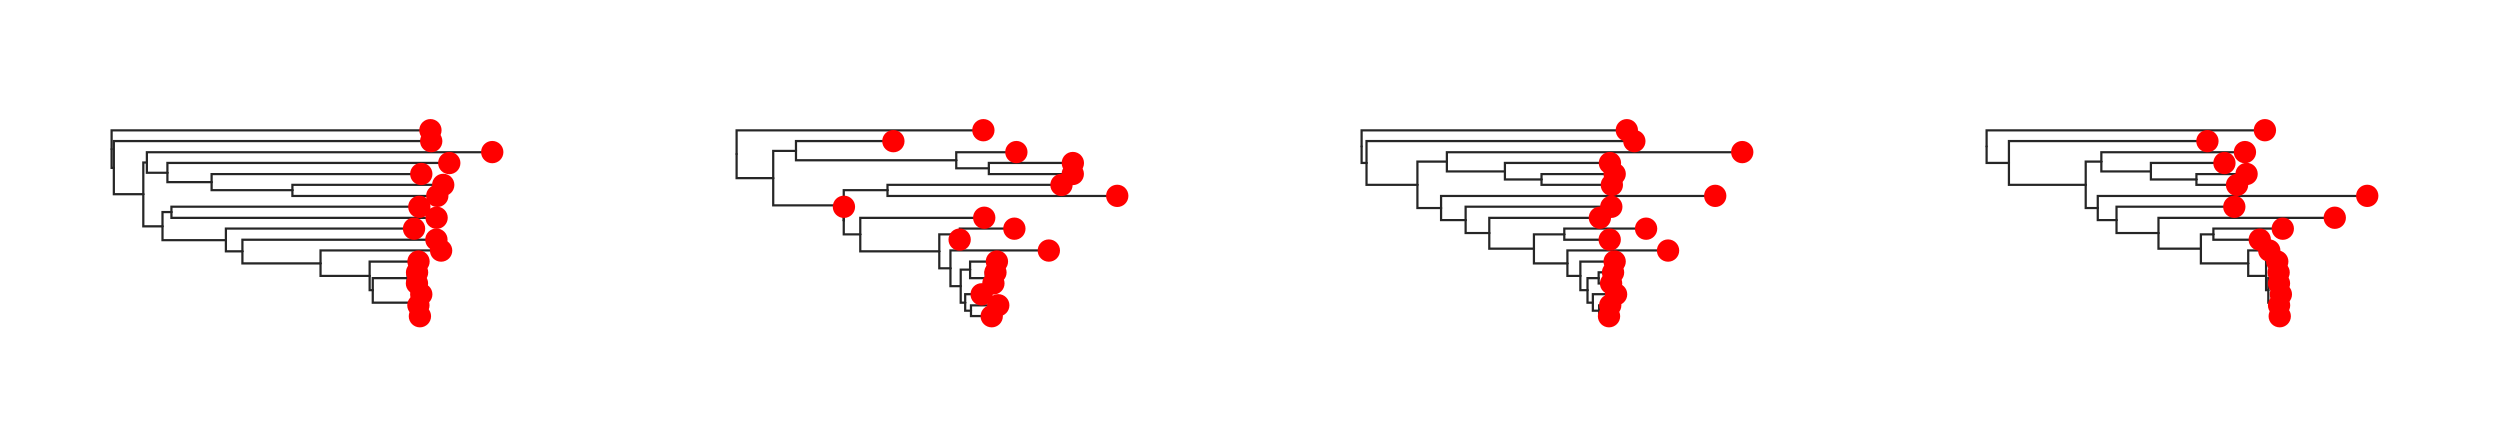 <svg class="toyplot-canvas-Canvas" xmlns:toyplot="http://www.sandia.gov/toyplot" xmlns:xlink="http://www.w3.org/1999/xlink" xmlns="http://www.w3.org/2000/svg" width="560.0px" height="100.0px" viewBox="0 0 560.0 100.0" preserveAspectRatio="xMidYMid meet" style="background-color:transparent;border-color:#292724;border-style:none;border-width:1.0;fill:rgb(16.1%,15.3%,14.1%);fill-opacity:1.0;font-family:Helvetica;font-size:12px;opacity:1.0;stroke:rgb(16.1%,15.3%,14.1%);stroke-opacity:1.0;stroke-width:1.0" id="t3d921fef9c634c40acd028e897d806a8"><g class="toyplot-coordinates-Cartesian" id="t82c9b2d7173f41faacc969d6de9bc7a5"><clipPath id="tfc26352cb39849a4a56d0fa1f63ab48d"><rect x="15.0" y="15.0" width="110.0" height="70.0" /></clipPath><g clip-path="url(#tfc26352cb39849a4a56d0fa1f63ab48d)"><g class="toytree-mark-Toytree" id="t3374e8a6fe7e4e05bae14c6079b69cfb"><g class="toytree-Edges" style="fill:none;stroke:rgb(14.9%,14.9%,14.9%);stroke-linecap:round;stroke-opacity:1;stroke-width:0.5"><path d="M 25.0 33.4 L 25.0 37.6 L 25.5 37.6" id="34,33" /><path d="M 25.5 37.6 L 25.5 43.5 L 32.1 43.5" id="33,32" /><path d="M 32.1 43.5 L 32.1 36.4 L 32.9 36.4" id="32,31" /><path d="M 32.1 43.5 L 32.1 50.7 L 36.4 50.7" id="32,30" /><path d="M 32.9 36.4 L 32.9 38.7 L 37.5 38.7" id="31,29" /><path d="M 36.4 50.7 L 36.4 47.5 L 38.4 47.5" id="30,28" /><path d="M 36.4 50.7 L 36.4 53.8 L 50.6 53.8" id="30,27" /><path d="M 37.5 38.7 L 37.5 40.8 L 47.4 40.8" id="29,26" /><path d="M 50.6 53.8 L 50.6 56.3 L 54.3 56.3" id="27,25" /><path d="M 47.4 40.8 L 47.4 42.6 L 65.5 42.6" id="26,24" /><path d="M 54.3 56.3 L 54.3 59.0 L 71.8 59.0" id="25,23" /><path d="M 71.8 59.0 L 71.8 61.8 L 82.8 61.8" id="23,22" /><path d="M 82.8 61.8 L 82.8 65.0 L 83.5 65.0" id="22,21" /><path d="M 83.5 65.0 L 83.5 62.3 L 91.3 62.3" id="21,20" /><path d="M 83.5 65.0 L 83.5 67.8 L 93.0 67.8" id="21,19" /><path d="M 93.0 67.8 L 93.0 69.6 L 93.5 69.6" id="19,18" /><path d="M 25.0 33.4 L 25.0 29.2 L 96.4 29.2" id="34,17" /><path d="M 25.5 37.6 L 25.5 31.6 L 96.6 31.6" id="33,16" /><path d="M 32.9 36.4 L 32.9 34.1 L 110.3 34.1" id="31,15" /><path d="M 37.5 38.7 L 37.5 36.5 L 100.6 36.5" id="29,14" /><path d="M 47.4 40.8 L 47.4 39.0 L 94.4 39.0" id="26,13" /><path d="M 65.5 42.6 L 65.5 41.4 L 99.3 41.4" id="24,12" /><path d="M 65.5 42.6 L 65.5 43.9 L 98.0 43.9" id="24,11" /><path d="M 38.4 47.5 L 38.4 46.3 L 93.9 46.3" id="28,10" /><path d="M 38.4 47.5 L 38.4 48.8 L 97.8 48.8" id="28,9" /><path d="M 50.6 53.8 L 50.6 51.2 L 92.7 51.2" id="27,8" /><path d="M 54.3 56.3 L 54.3 53.7 L 97.8 53.7" id="25,7" /><path d="M 71.8 59.0 L 71.8 56.1 L 98.8 56.1" id="23,6" /><path d="M 82.8 61.8 L 82.8 58.6 L 93.7 58.6" id="22,5" /><path d="M 91.3 62.3 L 91.3 61.0 L 93.4 61.0" id="20,4" /><path d="M 91.3 62.3 L 91.3 63.5 L 93.4 63.5" id="20,3" /><path d="M 93.0 67.8 L 93.0 65.9 L 94.4 65.9" id="19,2" /><path d="M 93.5 69.6 L 93.5 68.4 L 93.7 68.4" id="18,1" /><path d="M 93.5 69.6 L 93.5 70.8 L 94.1 70.8" id="18,0" /></g><g class="toytree-Nodes" style="fill:rgb(100%,0%,0%);fill-opacity:1.0;stroke:None;stroke-width:1"><g id="node-0" transform="translate(94.061,70.833)"><circle r="2.5" /></g><g id="node-1" transform="translate(93.721,68.382)"><circle r="2.5" /></g><g id="node-2" transform="translate(94.363,65.931)"><circle r="2.5" /></g><g id="node-3" transform="translate(93.398,63.480)"><circle r="2.5" /></g><g id="node-4" transform="translate(93.421,61.029)"><circle r="2.5" /></g><g id="node-5" transform="translate(93.745,58.578)"><circle r="2.5" /></g><g id="node-6" transform="translate(98.810,56.127)"><circle r="2.5" /></g><g id="node-7" transform="translate(97.755,53.676)"><circle r="2.5" /></g><g id="node-8" transform="translate(92.747,51.225)"><circle r="2.5" /></g><g id="node-9" transform="translate(97.798,48.775)"><circle r="2.5" /></g><g id="node-10" transform="translate(93.932,46.324)"><circle r="2.5" /></g><g id="node-11" transform="translate(97.952,43.873)"><circle r="2.5" /></g><g id="node-12" transform="translate(99.282,41.422)"><circle r="2.5" /></g><g id="node-13" transform="translate(94.369,38.971)"><circle r="2.5" /></g><g id="node-14" transform="translate(100.636,36.520)"><circle r="2.5" /></g><g id="node-15" transform="translate(110.263,34.069)"><circle r="2.5" /></g><g id="node-16" transform="translate(96.592,31.618)"><circle r="2.5" /></g><g id="node-17" transform="translate(96.415,29.167)"><circle r="2.5" /></g><g id="node-18" transform="translate(93.516,69.608)"><circle r="0.0" /></g><g id="node-19" transform="translate(93.003,67.770)"><circle r="0.0" /></g><g id="node-20" transform="translate(91.256,62.255)"><circle r="0.0" /></g><g id="node-21" transform="translate(83.548,65.012)"><circle r="0.0" /></g><g id="node-22" transform="translate(82.846,61.795)"><circle r="0.0" /></g><g id="node-23" transform="translate(71.793,58.961)"><circle r="0.0" /></g><g id="node-24" transform="translate(65.464,42.647)"><circle r="0.0" /></g><g id="node-25" transform="translate(54.267,56.319)"><circle r="0.0" /></g><g id="node-26" transform="translate(47.419,40.809)"><circle r="0.0" /></g><g id="node-27" transform="translate(50.613,53.772)"><circle r="0.0" /></g><g id="node-28" transform="translate(38.363,47.549)"><circle r="0.0" /></g><g id="node-29" transform="translate(37.468,38.664)"><circle r="0.0" /></g><g id="node-30" transform="translate(36.357,50.661)"><circle r="0.0" /></g><g id="node-31" transform="translate(32.858,36.366)"><circle r="0.0" /></g><g id="node-32" transform="translate(32.105,43.514)"><circle r="0.0" /></g><g id="node-33" transform="translate(25.540,37.566)"><circle r="0.0" /></g><g id="node-34" transform="translate(25.000,33.366)"><circle r="0.0" /></g></g></g></g></g><g class="toyplot-coordinates-Cartesian" id="tc38eb82d84db41b0a6c4dcfdfda67fca"><clipPath id="t20d1b46417424194b116a7220e1477b3"><rect x="155.0" y="15.0" width="110.0" height="70.0" /></clipPath><g clip-path="url(#t20d1b46417424194b116a7220e1477b3)"><g class="toytree-mark-Toytree" id="t6c5aacb514464cb086c00945ce29ac63"><g class="toytree-Edges" style="fill:none;stroke:rgb(14.9%,14.9%,14.9%);stroke-linecap:round;stroke-opacity:1;stroke-width:0.5"><path d="M 165.0 34.5 L 165.0 39.9 L 173.2 39.9" id="34,33" /><path d="M 173.2 39.9 L 173.2 33.8 L 178.3 33.8" id="33,32" /><path d="M 173.2 39.9 L 173.2 46.0 L 189.0 46.0" id="33,31" /><path d="M 178.3 33.8 L 178.3 35.9 L 214.2 35.9" id="32,30" /><path d="M 189.0 46.0 L 189.0 42.6 L 198.8 42.6" id="31,29" /><path d="M 189.0 46.0 L 189.0 49.4 L 189.0 49.4" id="31,28" /><path d="M 214.2 35.9 L 214.2 37.7 L 221.5 37.7" id="30,27" /><path d="M 189.0 49.4 L 189.0 52.5 L 192.7 52.5" id="28,26" /><path d="M 192.7 52.5 L 192.7 56.3 L 210.4 56.3" id="26,25" /><path d="M 210.4 56.3 L 210.4 52.5 L 215.0 52.5" id="25,24" /><path d="M 210.4 56.3 L 210.4 60.1 L 212.9 60.1" id="25,23" /><path d="M 212.9 60.1 L 212.9 64.1 L 215.2 64.1" id="23,22" /><path d="M 215.2 64.1 L 215.2 60.4 L 217.3 60.4" id="22,21" /><path d="M 215.2 64.1 L 215.2 67.8 L 216.2 67.8" id="22,20" /><path d="M 217.3 60.4 L 217.3 62.3 L 220.8 62.3" id="21,19" /><path d="M 216.2 67.8 L 216.2 69.6 L 217.5 69.6" id="20,18" /><path d="M 165.0 34.5 L 165.0 29.2 L 220.3 29.2" id="34,17" /><path d="M 178.3 33.8 L 178.3 31.6 L 200.1 31.6" id="32,16" /><path d="M 214.2 35.9 L 214.2 34.1 L 227.7 34.1" id="30,15" /><path d="M 221.5 37.7 L 221.5 36.5 L 240.3 36.5" id="27,14" /><path d="M 221.5 37.7 L 221.5 39.0 L 240.3 39.0" id="27,13" /><path d="M 198.8 42.6 L 198.8 41.4 L 237.8 41.4" id="29,12" /><path d="M 198.8 42.6 L 198.8 43.9 L 250.3 43.9" id="29,11" /><path d="M 189.0 49.4 L 189.0 46.3 L 189.0 46.3" id="28,10" /><path d="M 192.7 52.5 L 192.7 48.8 L 220.5 48.8" id="26,9" /><path d="M 215.0 52.5 L 215.0 51.2 L 227.2 51.2" id="24,8" /><path d="M 215.0 52.5 L 215.0 53.7 L 215.0 53.7" id="24,7" /><path d="M 212.9 60.1 L 212.9 56.1 L 234.9 56.1" id="23,6" /><path d="M 217.3 60.4 L 217.3 58.6 L 223.3 58.6" id="21,5" /><path d="M 220.8 62.3 L 220.8 61.0 L 223.0 61.0" id="19,4" /><path d="M 220.8 62.3 L 220.8 63.5 L 222.5 63.5" id="19,3" /><path d="M 216.2 67.8 L 216.2 65.9 L 219.9 65.9" id="20,2" /><path d="M 217.5 69.6 L 217.5 68.4 L 223.6 68.4" id="18,1" /><path d="M 217.5 69.6 L 217.5 70.8 L 222.1 70.8" id="18,0" /></g><g class="toytree-Nodes" style="fill:rgb(100%,0%,0%);fill-opacity:1.0;stroke:None;stroke-width:1"><g id="node-0" transform="translate(222.144,70.833)"><circle r="2.5" /></g><g id="node-1" transform="translate(223.611,68.382)"><circle r="2.5" /></g><g id="node-2" transform="translate(219.892,65.931)"><circle r="2.5" /></g><g id="node-3" transform="translate(222.521,63.480)"><circle r="2.5" /></g><g id="node-4" transform="translate(222.979,61.029)"><circle r="2.5" /></g><g id="node-5" transform="translate(223.310,58.578)"><circle r="2.5" /></g><g id="node-6" transform="translate(234.941,56.127)"><circle r="2.5" /></g><g id="node-7" transform="translate(214.959,53.676)"><circle r="2.5" /></g><g id="node-8" transform="translate(227.220,51.225)"><circle r="2.5" /></g><g id="node-9" transform="translate(220.469,48.775)"><circle r="2.5" /></g><g id="node-10" transform="translate(189.040,46.324)"><circle r="2.5" /></g><g id="node-11" transform="translate(250.263,43.873)"><circle r="2.5" /></g><g id="node-12" transform="translate(237.770,41.422)"><circle r="2.5" /></g><g id="node-13" transform="translate(240.301,38.971)"><circle r="2.5" /></g><g id="node-14" transform="translate(240.318,36.520)"><circle r="2.5" /></g><g id="node-15" transform="translate(227.666,34.069)"><circle r="2.5" /></g><g id="node-16" transform="translate(200.118,31.618)"><circle r="2.5" /></g><g id="node-17" transform="translate(220.278,29.167)"><circle r="2.5" /></g><g id="node-18" transform="translate(217.501,69.608)"><circle r="0.0" /></g><g id="node-19" transform="translate(220.750,62.255)"><circle r="0.0" /></g><g id="node-20" transform="translate(216.182,67.770)"><circle r="0.0" /></g><g id="node-21" transform="translate(217.298,60.417)"><circle r="0.0" /></g><g id="node-22" transform="translate(215.150,64.093)"><circle r="0.0" /></g><g id="node-23" transform="translate(212.936,60.110)"><circle r="0.0" /></g><g id="node-24" transform="translate(214.959,52.451)"><circle r="0.0" /></g><g id="node-25" transform="translate(210.391,56.281)"><circle r="0.0" /></g><g id="node-26" transform="translate(192.678,52.528)"><circle r="0.0" /></g><g id="node-27" transform="translate(221.498,37.745)"><circle r="0.0" /></g><g id="node-28" transform="translate(189.040,49.426)"><circle r="0.0" /></g><g id="node-29" transform="translate(198.785,42.647)"><circle r="0.0" /></g><g id="node-30" transform="translate(214.220,35.907)"><circle r="0.0" /></g><g id="node-31" transform="translate(189.040,46.036)"><circle r="0.0" /></g><g id="node-32" transform="translate(178.307,33.762)"><circle r="0.0" /></g><g id="node-33" transform="translate(173.246,39.899)"><circle r="0.0" /></g><g id="node-34" transform="translate(165.000,34.533)"><circle r="0.0" /></g></g></g></g></g><g class="toyplot-coordinates-Cartesian" id="te1af8b380a4d41a0806ae4170e50c1c8"><clipPath id="t0837aeb3b72047cf8c8d0071d2be28b5"><rect x="295.0" y="15.0" width="110.0" height="70.0" /></clipPath><g clip-path="url(#t0837aeb3b72047cf8c8d0071d2be28b5)"><g class="toytree-mark-Toytree" id="t312d4030109c44beb18c97d03cf8e578"><g class="toytree-Edges" style="fill:none;stroke:rgb(14.9%,14.9%,14.9%);stroke-linecap:round;stroke-opacity:1;stroke-width:0.5"><path d="M 305.0 32.8 L 305.0 36.5 L 306.1 36.5" id="34,33" /><path d="M 306.1 36.5 L 306.1 41.4 L 317.5 41.4" id="33,32" /><path d="M 317.5 41.4 L 317.5 36.2 L 324.1 36.2" id="32,31" /><path d="M 317.5 41.4 L 317.5 46.6 L 322.8 46.6" id="32,30" /><path d="M 324.1 36.2 L 324.1 38.4 L 337.1 38.4" id="31,29" /><path d="M 322.8 46.6 L 322.8 49.3 L 328.3 49.3" id="30,28" /><path d="M 337.1 38.4 L 337.1 40.2 L 345.3 40.2" id="29,27" /><path d="M 328.3 49.3 L 328.3 52.2 L 333.6 52.2" id="28,26" /><path d="M 333.6 52.2 L 333.6 55.7 L 343.6 55.7" id="26,25" /><path d="M 343.6 55.7 L 343.6 52.5 L 350.4 52.5" id="25,24" /><path d="M 343.6 55.7 L 343.6 59.0 L 351.1 59.0" id="25,23" /><path d="M 351.1 59.0 L 351.1 61.8 L 354.0 61.8" id="23,22" /><path d="M 354.0 61.8 L 354.0 65.0 L 355.6 65.0" id="22,21" /><path d="M 355.6 65.0 L 355.6 62.3 L 358.1 62.3" id="21,20" /><path d="M 355.6 65.0 L 355.6 67.8 L 356.8 67.8" id="21,19" /><path d="M 356.8 67.8 L 356.8 69.6 L 358.2 69.6" id="19,18" /><path d="M 305.0 32.8 L 305.0 29.2 L 364.4 29.2" id="34,17" /><path d="M 306.1 36.5 L 306.1 31.6 L 366.1 31.6" id="33,16" /><path d="M 324.1 36.2 L 324.1 34.1 L 390.3 34.1" id="31,15" /><path d="M 337.1 38.4 L 337.1 36.5 L 360.6 36.5" id="29,14" /><path d="M 345.3 40.2 L 345.3 39.0 L 361.7 39.0" id="27,13" /><path d="M 345.3 40.2 L 345.3 41.4 L 361.1 41.4" id="27,12" /><path d="M 322.8 46.6 L 322.8 43.9 L 384.2 43.9" id="30,11" /><path d="M 328.3 49.3 L 328.3 46.3 L 360.9 46.3" id="28,10" /><path d="M 333.6 52.2 L 333.6 48.8 L 358.4 48.8" id="26,9" /><path d="M 350.4 52.5 L 350.4 51.2 L 368.7 51.2" id="24,8" /><path d="M 350.4 52.5 L 350.4 53.7 L 360.6 53.7" id="24,7" /><path d="M 351.1 59.0 L 351.1 56.1 L 373.6 56.1" id="23,6" /><path d="M 354.0 61.8 L 354.0 58.6 L 361.7 58.6" id="22,5" /><path d="M 358.1 62.3 L 358.1 61.0 L 361.3 61.0" id="20,4" /><path d="M 358.1 62.3 L 358.1 63.5 L 360.9 63.5" id="20,3" /><path d="M 356.8 67.8 L 356.8 65.9 L 362.0 65.9" id="19,2" /><path d="M 358.2 69.6 L 358.2 68.4 L 360.7 68.4" id="18,1" /><path d="M 358.2 69.6 L 358.2 70.8 L 360.4 70.8" id="18,0" /></g><g class="toytree-Nodes" style="fill:rgb(100%,0%,0%);fill-opacity:1.0;stroke:None;stroke-width:1"><g id="node-0" transform="translate(360.420,70.833)"><circle r="2.5" /></g><g id="node-1" transform="translate(360.690,68.382)"><circle r="2.5" /></g><g id="node-2" transform="translate(362.003,65.931)"><circle r="2.5" /></g><g id="node-3" transform="translate(360.884,63.480)"><circle r="2.5" /></g><g id="node-4" transform="translate(361.323,61.029)"><circle r="2.5" /></g><g id="node-5" transform="translate(361.681,58.578)"><circle r="2.5" /></g><g id="node-6" transform="translate(373.644,56.127)"><circle r="2.5" /></g><g id="node-7" transform="translate(360.573,53.676)"><circle r="2.5" /></g><g id="node-8" transform="translate(368.724,51.225)"><circle r="2.5" /></g><g id="node-9" transform="translate(358.377,48.775)"><circle r="2.5" /></g><g id="node-10" transform="translate(360.932,46.324)"><circle r="2.5" /></g><g id="node-11" transform="translate(384.210,43.873)"><circle r="2.5" /></g><g id="node-12" transform="translate(361.052,41.422)"><circle r="2.5" /></g><g id="node-13" transform="translate(361.688,38.971)"><circle r="2.5" /></g><g id="node-14" transform="translate(360.625,36.520)"><circle r="2.5" /></g><g id="node-15" transform="translate(390.263,34.069)"><circle r="2.5" /></g><g id="node-16" transform="translate(366.093,31.618)"><circle r="2.5" /></g><g id="node-17" transform="translate(364.412,29.167)"><circle r="2.5" /></g><g id="node-18" transform="translate(358.161,69.608)"><circle r="0.0" /></g><g id="node-19" transform="translate(356.838,67.770)"><circle r="0.0" /></g><g id="node-20" transform="translate(358.070,62.255)"><circle r="0.0" /></g><g id="node-21" transform="translate(355.555,65.012)"><circle r="0.0" /></g><g id="node-22" transform="translate(354.046,61.795)"><circle r="0.0" /></g><g id="node-23" transform="translate(351.067,58.961)"><circle r="0.0" /></g><g id="node-24" transform="translate(350.412,52.451)"><circle r="0.0" /></g><g id="node-25" transform="translate(343.592,55.706)"><circle r="0.0" /></g><g id="node-26" transform="translate(333.556,52.240)"><circle r="0.0" /></g><g id="node-27" transform="translate(345.325,40.196)"><circle r="0.0" /></g><g id="node-28" transform="translate(328.252,49.282)"><circle r="0.0" /></g><g id="node-29" transform="translate(337.068,38.358)"><circle r="0.0" /></g><g id="node-30" transform="translate(322.799,46.577)"><circle r="0.0" /></g><g id="node-31" transform="translate(324.118,36.213)"><circle r="0.0" /></g><g id="node-32" transform="translate(317.503,41.395)"><circle r="0.0" /></g><g id="node-33" transform="translate(306.136,36.506)"><circle r="0.0" /></g><g id="node-34" transform="translate(305.000,32.837)"><circle r="0.0" /></g></g></g></g></g><g class="toyplot-coordinates-Cartesian" id="t64d5c2e557424c629576a91e46605aea"><clipPath id="t055015c88ffe4670907d153d347a45eb"><rect x="435.0" y="15.0" width="110.0" height="70.0" /></clipPath><g clip-path="url(#t055015c88ffe4670907d153d347a45eb)"><g class="toytree-mark-Toytree" id="td925ea7b1bd444aaa2752aa5596d623b"><g class="toytree-Edges" style="fill:none;stroke:rgb(14.9%,14.9%,14.9%);stroke-linecap:round;stroke-opacity:1;stroke-width:0.5"><path d="M 445.0 32.8 L 445.0 36.5 L 450.0 36.5" id="34,33" /><path d="M 450.0 36.5 L 450.0 41.4 L 467.2 41.4" id="33,32" /><path d="M 467.2 41.4 L 467.2 36.2 L 470.7 36.2" id="32,31" /><path d="M 467.2 41.4 L 467.2 46.6 L 469.9 46.6" id="32,30" /><path d="M 470.7 36.2 L 470.7 38.4 L 481.8 38.4" id="31,29" /><path d="M 469.9 46.6 L 469.9 49.3 L 474.1 49.3" id="30,28" /><path d="M 481.8 38.4 L 481.8 40.2 L 492.0 40.2" id="29,27" /><path d="M 474.1 49.3 L 474.1 52.2 L 483.5 52.2" id="28,26" /><path d="M 483.5 52.2 L 483.5 55.7 L 493.0 55.7" id="26,25" /><path d="M 493.0 55.7 L 493.0 52.5 L 495.8 52.5" id="25,24" /><path d="M 493.0 55.7 L 493.0 59.0 L 503.6 59.0" id="25,23" /><path d="M 503.6 59.0 L 503.6 61.8 L 507.6 61.8" id="23,22" /><path d="M 507.6 61.8 L 507.6 65.0 L 508.1 65.0" id="22,21" /><path d="M 508.1 65.0 L 508.1 62.3 L 510.0 62.3" id="21,20" /><path d="M 508.1 65.0 L 508.1 67.8 L 510.5 67.8" id="21,19" /><path d="M 510.5 67.8 L 510.5 69.6 L 510.5 69.6" id="19,18" /><path d="M 445.0 32.8 L 445.0 29.2 L 507.3 29.2" id="34,17" /><path d="M 450.0 36.5 L 450.0 31.6 L 494.5 31.6" id="33,16" /><path d="M 470.7 36.2 L 470.7 34.1 L 502.9 34.1" id="31,15" /><path d="M 481.8 38.4 L 481.8 36.5 L 498.3 36.5" id="29,14" /><path d="M 492.0 40.2 L 492.0 39.0 L 503.2 39.0" id="27,13" /><path d="M 492.0 40.2 L 492.0 41.4 L 501.1 41.4" id="27,12" /><path d="M 469.9 46.6 L 469.9 43.9 L 530.3 43.9" id="30,11" /><path d="M 474.1 49.3 L 474.1 46.3 L 500.5 46.3" id="28,10" /><path d="M 483.5 52.2 L 483.5 48.8 L 523.0 48.8" id="26,9" /><path d="M 495.8 52.5 L 495.8 51.2 L 511.3 51.2" id="24,8" /><path d="M 495.8 52.5 L 495.8 53.7 L 506.2 53.7" id="24,7" /><path d="M 503.6 59.0 L 503.6 56.1 L 508.3 56.1" id="23,6" /><path d="M 507.6 61.8 L 507.6 58.6 L 510.1 58.6" id="22,5" /><path d="M 510.0 62.3 L 510.0 61.0 L 510.4 61.0" id="20,4" /><path d="M 510.0 62.3 L 510.0 63.5 L 510.5 63.5" id="20,3" /><path d="M 510.5 67.8 L 510.5 65.9 L 510.9 65.9" id="19,2" /><path d="M 510.5 69.6 L 510.5 68.4 L 510.5 68.4" id="18,1" /><path d="M 510.5 69.6 L 510.5 70.8 L 510.7 70.8" id="18,0" /></g><g class="toytree-Nodes" style="fill:rgb(100%,0%,0%);fill-opacity:1.0;stroke:None;stroke-width:1"><g id="node-0" transform="translate(510.661,70.833)"><circle r="2.5" /></g><g id="node-1" transform="translate(510.510,68.382)"><circle r="2.5" /></g><g id="node-2" transform="translate(510.913,65.931)"><circle r="2.5" /></g><g id="node-3" transform="translate(510.489,63.480)"><circle r="2.5" /></g><g id="node-4" transform="translate(510.410,61.029)"><circle r="2.5" /></g><g id="node-5" transform="translate(510.104,58.578)"><circle r="2.5" /></g><g id="node-6" transform="translate(508.315,56.127)"><circle r="2.5" /></g><g id="node-7" transform="translate(506.187,53.676)"><circle r="2.5" /></g><g id="node-8" transform="translate(511.344,51.225)"><circle r="2.5" /></g><g id="node-9" transform="translate(522.989,48.775)"><circle r="2.5" /></g><g id="node-10" transform="translate(500.485,46.324)"><circle r="2.5" /></g><g id="node-11" transform="translate(530.263,43.873)"><circle r="2.5" /></g><g id="node-12" transform="translate(501.100,41.422)"><circle r="2.5" /></g><g id="node-13" transform="translate(503.235,38.971)"><circle r="2.5" /></g><g id="node-14" transform="translate(498.274,36.520)"><circle r="2.5" /></g><g id="node-15" transform="translate(502.866,34.069)"><circle r="2.5" /></g><g id="node-16" transform="translate(494.462,31.618)"><circle r="2.5" /></g><g id="node-17" transform="translate(507.341,29.167)"><circle r="2.5" /></g><g id="node-18" transform="translate(510.510,69.608)"><circle r="0.0" /></g><g id="node-19" transform="translate(510.510,67.770)"><circle r="0.0" /></g><g id="node-20" transform="translate(509.991,62.255)"><circle r="0.0" /></g><g id="node-21" transform="translate(508.126,65.012)"><circle r="0.0" /></g><g id="node-22" transform="translate(507.557,61.795)"><circle r="0.0" /></g><g id="node-23" transform="translate(503.612,58.961)"><circle r="0.0" /></g><g id="node-24" transform="translate(495.775,52.451)"><circle r="0.0" /></g><g id="node-25" transform="translate(492.974,55.706)"><circle r="0.0" /></g><g id="node-26" transform="translate(483.515,52.240)"><circle r="0.0" /></g><g id="node-27" transform="translate(491.979,40.196)"><circle r="0.0" /></g><g id="node-28" transform="translate(474.143,49.282)"><circle r="0.0" /></g><g id="node-29" transform="translate(481.779,38.358)"><circle r="0.0" /></g><g id="node-30" transform="translate(469.909,46.577)"><circle r="0.0" /></g><g id="node-31" transform="translate(470.739,36.213)"><circle r="0.0" /></g><g id="node-32" transform="translate(467.192,41.395)"><circle r="0.0" /></g><g id="node-33" transform="translate(450.025,36.506)"><circle r="0.0" /></g><g id="node-34" transform="translate(445.000,32.837)"><circle r="0.0" /></g></g></g></g></g></svg>
